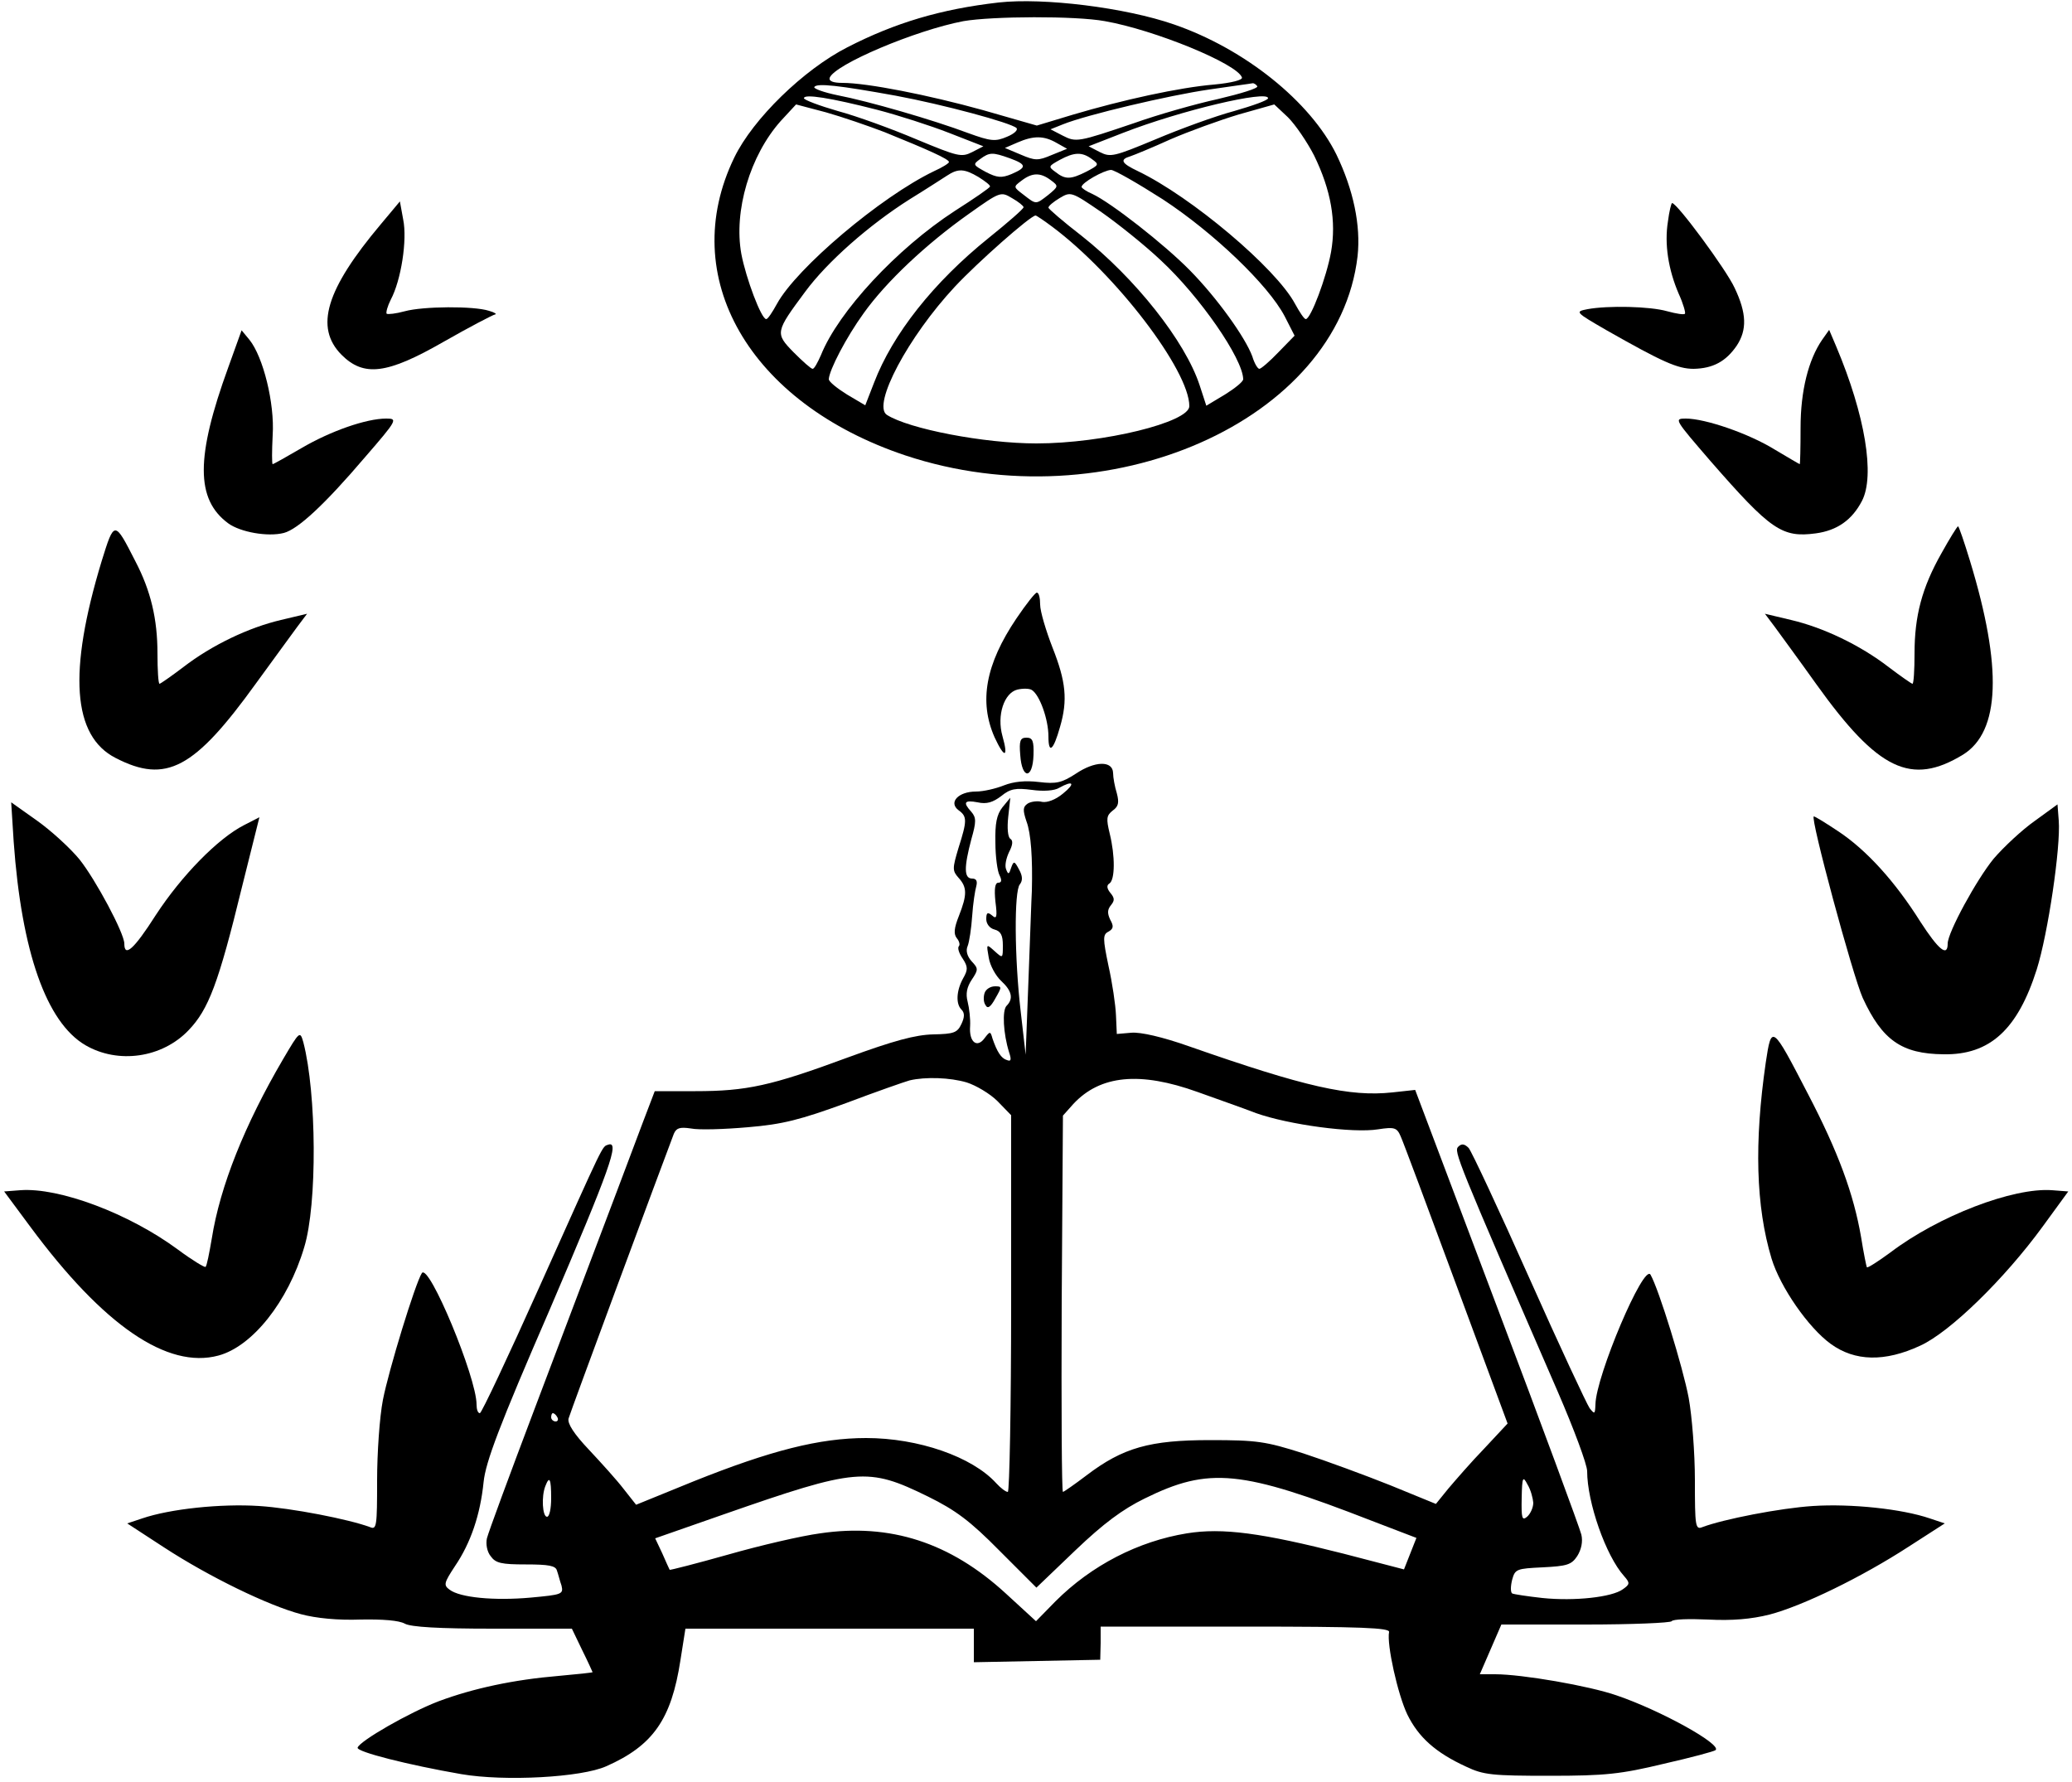 <?xml version="1.0" standalone="no"?>
<!DOCTYPE svg PUBLIC "-//W3C//DTD SVG 20010904//EN"
 "http://www.w3.org/TR/2001/REC-SVG-20010904/DTD/svg10.dtd">
<svg version="1.0" xmlns="http://www.w3.org/2000/svg"
 width="500pt" height="430pt" viewBox="0 0 500 430"
 preserveAspectRatio="xMidYMid meet">

<g transform="translate(0,430) scale(0.1,-0.1)"
fill="#000000" stroke="none">
<path d="M2410 4294 c-140 -16 -250 -49 -365 -108 -106 -54 -228 -173 -273
-266 -140 -288 36 -593 413 -719 488 -162 1045 83 1091 481 8 74 -10 160 -51
245 -63 128 -221 255 -392 314 -118 41 -315 65 -423 53z m256 -45 c120 -21
320 -103 331 -136 2 -6 -25 -13 -67 -17 -84 -7 -221 -37 -342 -73 l-86 -26
-129 37 c-133 37 -281 66 -340 66 -22 0 -33 4 -31 12 11 32 207 115 323 137
70 12 270 13 341 0z m-504 -180 c113 -21 277 -65 291 -78 4 -5 -6 -14 -23 -21
-28 -12 -39 -11 -94 9 -85 32 -241 77 -314 91 -34 7 -59 16 -57 20 6 10 59 4
197 -21z m872 23 c3 -5 -40 -18 -95 -31 -55 -12 -146 -38 -202 -58 -136 -46
-140 -47 -173 -30 l-29 15 30 12 c57 23 256 70 353 84 53 8 100 14 104 15 4 1
9 -3 12 -7z m-917 -57 c50 -13 128 -38 174 -56 l82 -32 -27 -14 c-26 -13 -34
-11 -135 31 -59 25 -144 56 -189 68 -45 13 -82 27 -82 31 0 11 64 1 177 -28z
m943 28 c0 -5 -37 -18 -82 -31 -45 -12 -130 -43 -189 -68 -101 -42 -109 -44
-135 -31 l-27 14 82 32 c141 55 351 104 351 84z m-925 -82 c106 -43 155 -65
155 -72 0 -3 -16 -13 -36 -22 -129 -62 -332 -234 -379 -320 -11 -20 -22 -37
-26 -37 -12 0 -49 99 -60 157 -19 104 21 238 95 321 l37 40 72 -19 c39 -11
103 -33 142 -48z m1036 -56 c41 -84 54 -159 41 -233 -11 -61 -49 -162 -61
-162 -4 0 -15 17 -26 37 -46 86 -250 258 -379 320 -40 19 -45 28 -18 36 9 3
53 21 97 41 44 19 118 46 165 60 l85 24 33 -31 c18 -18 46 -59 63 -92z m-621
30 l25 -14 -37 -15 c-33 -14 -40 -14 -75 1 l-38 16 30 13 c39 17 64 17 95 -1z
m-113 -37 c41 -15 41 -22 4 -38 -24 -10 -35 -9 -62 5 -31 17 -32 18 -14 31 23
17 30 17 72 2z m198 -2 c18 -13 17 -14 -13 -30 -38 -19 -51 -20 -75 -1 -18 13
-17 14 10 29 35 19 54 20 78 2z m-274 -43 c16 -10 29 -20 28 -23 0 -3 -38 -29
-85 -59 -140 -91 -281 -243 -323 -348 -8 -18 -16 -33 -20 -33 -4 0 -24 18 -46
40 -45 46 -44 49 28 146 53 72 154 161 252 223 39 24 79 50 90 57 27 18 42 17
76 -3z m445 -54 c122 -80 254 -206 294 -282 l24 -47 -39 -40 c-21 -22 -42 -40
-46 -40 -4 0 -12 13 -17 30 -17 46 -85 141 -151 208 -62 63 -190 163 -235 184
-14 6 -26 14 -26 17 0 10 53 40 71 41 8 0 64 -32 125 -71z m-270 46 c19 -14
18 -15 -6 -35 -31 -24 -29 -24 -60 0 -25 19 -25 19 -5 34 26 20 46 20 71 1z
m-66 -65 c0 -4 -38 -37 -84 -74 -133 -107 -232 -232 -277 -350 l-21 -54 -44
26 c-24 15 -44 31 -44 37 1 22 42 101 84 159 54 76 152 168 254 240 76 54 77
54 104 38 16 -9 28 -19 28 -22z m331 -128 c94 -87 198 -237 199 -287 0 -6 -20
-22 -44 -37 l-45 -27 -16 49 c-35 107 -156 259 -285 361 -44 34 -80 65 -80 68
0 4 12 14 27 23 27 16 28 16 101 -34 40 -28 105 -80 143 -116z m-262 81 c154
-115 331 -347 331 -433 0 -39 -208 -90 -369 -90 -126 0 -308 35 -361 69 -36
24 52 189 164 309 55 59 183 172 195 172 2 0 20 -12 40 -27z"/>
<path d="M919 3759 c-133 -158 -160 -249 -95 -315 54 -54 110 -47 246 31 63
36 119 65 124 66 6 1 0 5 -14 9 -37 12 -159 11 -203 -1 -22 -6 -41 -8 -44 -6
-2 3 2 18 10 34 25 47 40 144 30 193 l-8 44 -46 -55z"/>
<path d="M4025 3766 c-9 -55 1 -117 26 -175 11 -24 17 -46 15 -48 -2 -3 -21 0
-43 6 -42 12 -143 14 -192 5 -31 -6 -30 -7 46 -51 134 -76 171 -93 210 -93 47
1 78 18 104 56 25 38 24 78 -5 139 -20 44 -139 205 -151 205 -2 0 -7 -20 -10
-44z"/>
<path d="M551 3414 c-79 -217 -79 -319 0 -377 29 -21 95 -33 134 -23 34 9 98
68 196 183 78 90 79 93 51 93 -48 0 -134 -30 -204 -71 -36 -21 -68 -39 -70
-39 -2 0 -2 31 0 70 5 77 -23 189 -56 230 l-19 23 -32 -89z"/>
<path d="M4397 3480 c-33 -48 -52 -123 -52 -212 0 -49 -1 -88 -2 -88 -1 0 -28
16 -60 35 -63 39 -168 75 -215 75 -29 0 -27 -2 60 -103 145 -166 172 -185 254
-174 51 7 87 32 111 78 32 61 8 207 -62 373 l-17 40 -17 -24z"/>
<path d="M245 2945 c-81 -267 -70 -421 34 -474 122 -63 190 -26 338 179 42 58
87 119 100 137 l24 32 -63 -15 c-77 -18 -166 -60 -236 -114 -29 -22 -55 -40
-57 -40 -3 0 -5 33 -5 73 0 83 -16 151 -53 222 -51 100 -51 100 -82 0z"/>
<path d="M4685 2965 c-47 -83 -65 -151 -65 -242 0 -40 -2 -73 -5 -73 -2 0 -28
18 -57 40 -70 54 -159 96 -236 114 l-63 15 24 -32 c13 -18 58 -79 100 -138
149 -208 229 -246 354 -170 90 56 95 211 17 467 -14 46 -27 84 -29 84 -2 0
-20 -29 -40 -65z"/>
<path d="M2453 2808 c-75 -111 -91 -201 -53 -287 24 -52 34 -50 19 3 -14 50 4
104 36 112 13 3 29 3 35 -1 19 -12 40 -71 40 -112 0 -44 12 -34 28 23 19 65
14 110 -18 191 -16 41 -30 88 -30 104 0 16 -3 29 -8 29 -4 0 -26 -28 -49 -62z"/>
<path d="M2462 2478 c4 -59 30 -59 32 0 1 34 -2 42 -17 42 -15 0 -18 -7 -15
-42z"/>
<path d="M2596 2433 c-34 -22 -47 -25 -89 -20 -33 4 -61 1 -84 -8 -20 -8 -50
-15 -68 -15 -42 0 -67 -26 -42 -45 21 -15 21 -25 0 -91 -15 -50 -15 -55 0 -72
21 -23 21 -41 1 -92 -12 -30 -13 -44 -5 -54 6 -7 8 -16 5 -19 -4 -4 0 -17 9
-30 13 -20 13 -27 1 -48 -16 -29 -18 -61 -4 -75 8 -8 8 -18 0 -35 -10 -21 -18
-24 -68 -25 -43 -1 -95 -15 -207 -56 -184 -68 -243 -81 -367 -81 l-98 0 -29
-76 c-28 -75 -47 -125 -260 -688 -61 -161 -113 -302 -116 -315 -3 -13 0 -32 9
-43 12 -17 26 -20 85 -20 55 0 72 -3 75 -15 3 -8 7 -25 11 -36 5 -21 1 -22
-74 -29 -89 -8 -171 0 -196 19 -15 11 -14 16 13 57 38 56 61 124 69 203 5 48
37 134 160 417 145 339 169 406 141 397 -16 -6 -6 14 -168 -347 -74 -165 -138
-301 -142 -301 -5 0 -8 9 -8 21 0 65 -115 342 -132 317 -16 -25 -80 -234 -94
-306 -8 -41 -14 -128 -14 -194 0 -110 -1 -120 -17 -113 -51 19 -189 46 -268
51 -92 6 -215 -7 -282 -30 l-36 -12 89 -58 c109 -71 251 -140 330 -161 37 -10
90 -15 144 -13 53 1 93 -2 107 -10 15 -8 81 -12 212 -12 l191 0 25 -52 c14
-28 25 -53 25 -53 0 -1 -37 -5 -82 -9 -108 -9 -206 -30 -289 -61 -71 -27 -191
-96 -196 -112 -4 -10 123 -42 250 -64 105 -18 290 -8 350 19 113 50 157 113
179 256 l12 76 348 0 348 0 0 -40 0 -41 153 3 152 3 1 40 0 40 350 0 c279 0
348 -3 346 -13 -6 -30 21 -151 44 -199 27 -55 68 -92 142 -126 42 -20 63 -22
202 -22 134 0 171 4 275 29 66 15 122 30 125 33 15 14 -133 96 -239 132 -66
23 -228 51 -293 51 l-37 0 26 60 26 60 203 0 c112 0 205 4 208 8 3 5 42 6 88
4 58 -3 104 1 148 12 80 21 222 90 336 164 l87 56 -36 12 c-67 23 -190 36
-282 30 -79 -5 -217 -32 -267 -51 -17 -7 -18 3 -18 113 0 66 -7 155 -15 199
-14 74 -72 262 -92 297 -16 29 -132 -245 -133 -313 -1 -24 -2 -24 -14 -9 -7
10 -73 151 -146 315 -73 164 -139 305 -146 313 -10 10 -17 11 -25 3 -11 -11
-5 -27 240 -591 39 -90 71 -176 71 -192 0 -75 45 -204 89 -253 15 -17 14 -20
-3 -32 -26 -19 -116 -29 -194 -21 -36 4 -69 9 -73 11 -4 3 -4 17 0 33 7 26 11
27 74 30 58 3 69 6 83 27 10 16 14 35 10 52 -4 16 -95 263 -204 551 l-197 522
-55 -6 c-103 -11 -210 13 -490 111 -65 23 -118 35 -140 33 l-35 -3 -2 45 c-1
25 -9 79 -18 119 -14 67 -14 76 0 83 12 7 13 13 4 29 -7 15 -7 24 2 35 9 11 9
17 -2 30 -8 10 -9 18 -2 22 14 9 14 67 1 120 -9 37 -8 44 7 56 14 10 16 19 10
42 -5 16 -9 38 -9 49 -1 30 -44 29 -90 -2z m-31 -48 c-18 -15 -38 -22 -50 -20
-11 3 -27 1 -35 -4 -12 -8 -12 -16 -3 -43 11 -29 15 -89 13 -168 -1 -14 -4
-108 -8 -210 l-7 -185 -12 105 c-15 128 -16 290 -2 306 7 9 7 20 -2 36 -11 21
-13 21 -19 4 -5 -16 -7 -17 -12 -4 -4 9 0 27 7 42 9 17 10 28 3 32 -6 4 -8 26
-5 53 l5 46 -19 -23 c-14 -18 -18 -39 -17 -85 0 -34 5 -70 10 -79 6 -12 5 -18
-3 -18 -8 0 -10 -15 -7 -45 5 -38 3 -44 -8 -34 -11 9 -14 7 -14 -9 0 -11 8
-22 20 -25 15 -4 20 -14 20 -38 0 -32 0 -32 -20 -14 -20 18 -20 18 -14 -16 3
-19 17 -44 30 -56 26 -24 30 -43 13 -60 -11 -11 -8 -67 6 -112 6 -18 5 -23 -5
-19 -14 4 -24 20 -35 52 -5 18 -6 18 -19 1 -18 -25 -38 -10 -35 29 1 17 -2 43
-6 59 -5 19 -2 35 10 53 16 24 16 27 0 44 -11 12 -15 26 -10 37 4 10 9 43 11
73 2 30 7 62 10 72 3 12 0 18 -10 18 -20 0 -20 27 -2 95 12 42 12 52 0 66 -21
23 -17 29 15 23 22 -5 37 0 57 15 22 18 35 20 74 15 28 -4 55 -2 66 5 34 19
40 11 9 -14z m-232 -697 c22 -7 56 -27 74 -45 l33 -34 0 -454 c0 -250 -4 -455
-8 -455 -5 0 -17 9 -28 21 -58 64 -188 109 -314 109 -112 0 -230 -30 -415
-104 l-140 -57 -30 38 c-16 21 -54 63 -84 95 -36 38 -52 63 -49 75 4 15 228
619 254 687 6 14 14 17 41 13 19 -4 81 -2 138 3 84 7 126 18 236 58 74 28 143
52 154 55 38 9 98 7 138 -5z m557 -23 c41 -15 105 -37 141 -51 79 -28 234 -49
295 -39 39 6 45 4 54 -17 6 -13 66 -174 134 -358 l124 -335 -56 -60 c-32 -33
-70 -77 -87 -97 l-30 -37 -110 45 c-60 24 -155 59 -210 77 -91 29 -112 32
-225 32 -145 0 -210 -18 -298 -85 -29 -22 -55 -40 -57 -40 -3 0 -4 204 -3 454
l3 454 25 28 c65 70 161 79 300 29z m-1545 -785 c3 -5 1 -10 -4 -10 -6 0 -11
5 -11 10 0 6 2 10 4 10 3 0 8 -4 11 -10z m894 -191 c67 -33 102 -59 173 -131
l89 -89 94 90 c68 65 114 99 167 125 156 77 233 69 549 -54 l107 -41 -15 -38
-15 -38 -146 38 c-197 50 -292 63 -378 49 -117 -19 -230 -77 -317 -164 l-47
-48 -73 67 c-134 123 -279 170 -448 145 -45 -6 -144 -29 -221 -51 -78 -22
-141 -38 -142 -37 -1 2 -9 19 -18 40 l-17 36 166 58 c321 112 347 114 492 43z
m1461 -15 c0 -12 -7 -27 -15 -34 -12 -10 -14 -4 -13 45 1 52 3 54 14 33 8 -13
13 -33 14 -44z m-2370 11 c0 -25 -4 -45 -10 -45 -11 0 -14 49 -4 74 10 26 14
18 14 -29z"/>
<path d="M2376 1904 c-3 -9 -3 -22 2 -29 5 -10 12 -6 24 16 16 28 16 29 -1 29
-11 0 -22 -7 -25 -16z"/>
<path d="M33 2269 c19 -266 79 -436 173 -491 79 -46 185 -31 249 36 48 50 72
112 129 346 l42 168 -37 -19 c-63 -32 -151 -122 -213 -217 -53 -83 -76 -103
-76 -69 0 25 -69 154 -108 203 -22 27 -69 70 -103 94 l-62 44 6 -95z"/>
<path d="M4910 2319 c-30 -21 -75 -63 -99 -91 -41 -50 -111 -178 -111 -205 0
-33 -22 -15 -66 53 -61 97 -130 173 -198 218 -30 20 -56 36 -59 36 -10 0 94
-385 118 -438 47 -102 94 -135 195 -136 112 -2 179 60 225 205 27 86 58 295
53 359 l-3 39 -55 -40z"/>
<path d="M683 1744 c-92 -157 -152 -306 -172 -433 -6 -35 -12 -66 -15 -68 -2
-2 -32 16 -67 42 -118 87 -286 150 -380 143 l-39 -3 63 -85 c177 -239 331
-344 454 -311 82 22 168 130 207 261 32 104 30 372 -2 495 -8 28 -9 27 -49
-41z"/>
<path d="M4261 1736 c-28 -193 -24 -347 14 -473 21 -69 89 -167 143 -206 58
-42 130 -44 216 -4 72 33 203 161 295 287 l62 85 -39 3 c-94 7 -274 -62 -390
-150 -30 -22 -55 -38 -57 -36 -1 1 -8 35 -14 73 -18 104 -55 205 -128 345 -87
168 -88 169 -102 76z"/>
</g>
</svg>
